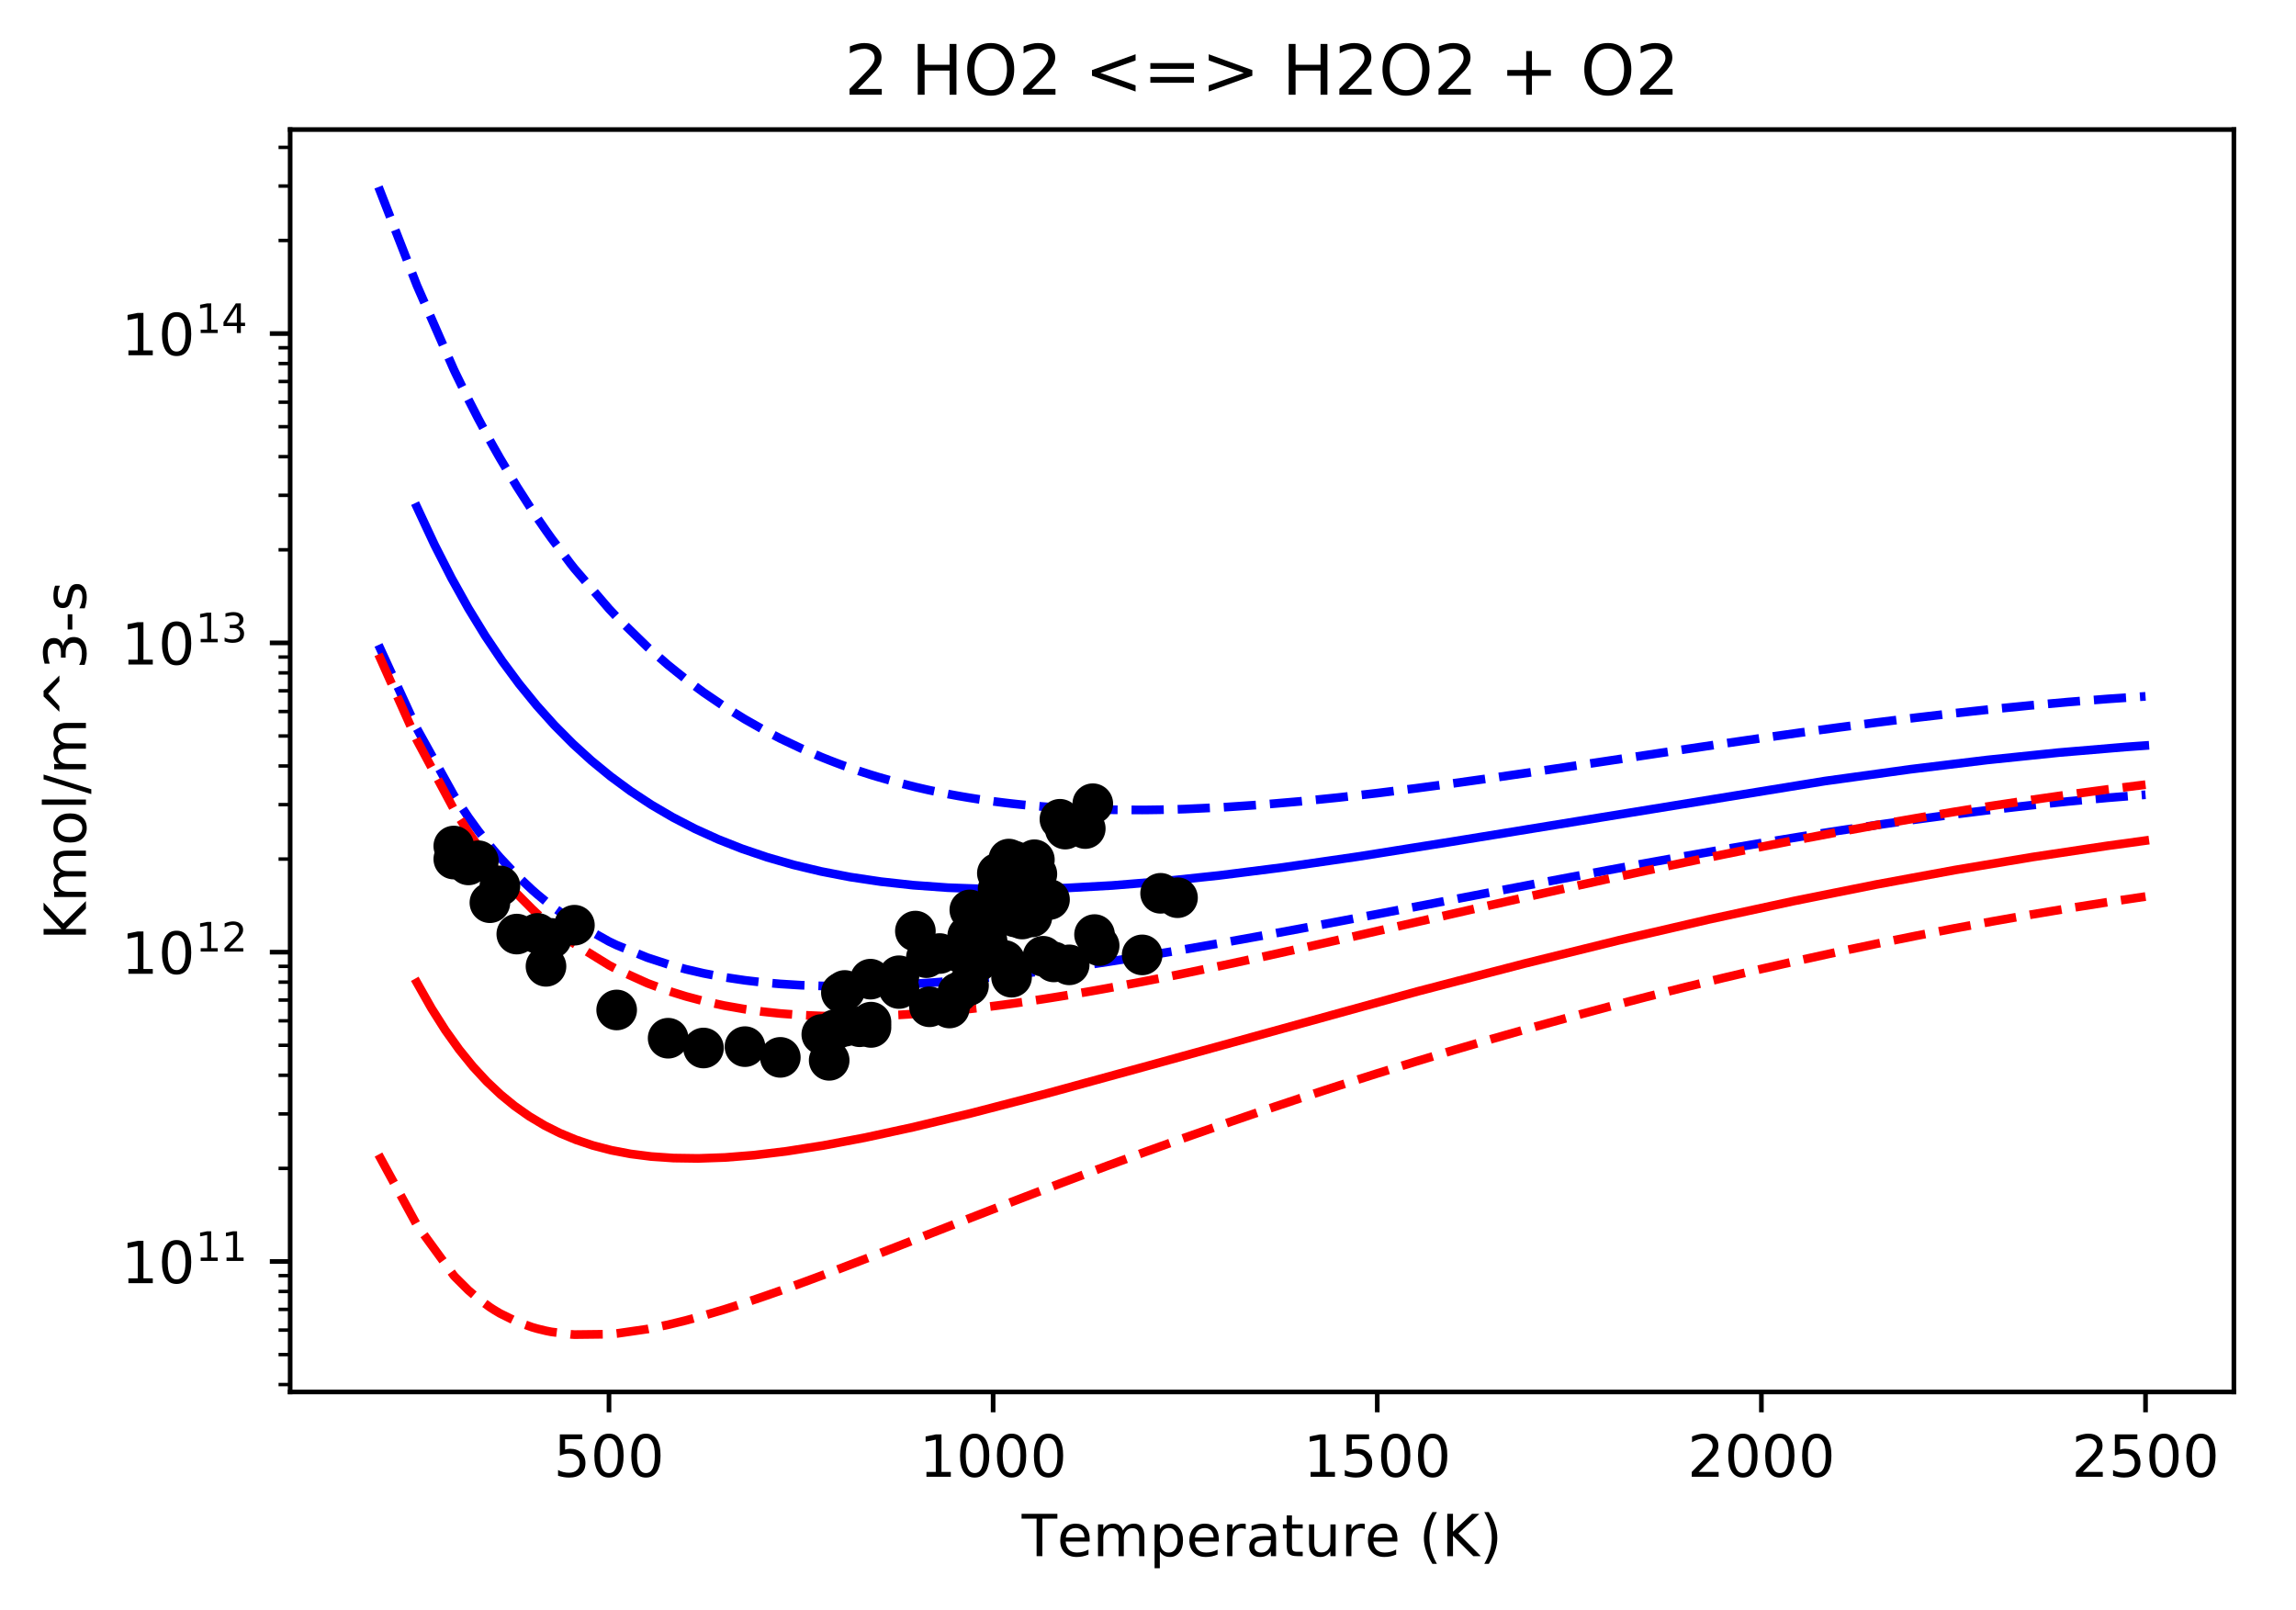 <?xml version="1.0" encoding="utf-8" standalone="no"?>
<!DOCTYPE svg PUBLIC "-//W3C//DTD SVG 1.1//EN"
  "http://www.w3.org/Graphics/SVG/1.1/DTD/svg11.dtd">
<!-- Created with matplotlib (https://matplotlib.org/) -->
<svg height="277.314pt" version="1.1" viewBox="0 0 395.478 277.314" width="395.478pt" xmlns="http://www.w3.org/2000/svg" xmlns:xlink="http://www.w3.org/1999/xlink">
 <defs>
  <style type="text/css">
*{stroke-linecap:butt;stroke-linejoin:round;}
  </style>
 </defs>
 <g id="figure_1">
  <g id="patch_1">
   <path d="M 0 277.314 
L 395.478 277.314 
L 395.478 0 
L 0 0 
z
" style="fill:#ffffff;"/>
  </g>
  <g id="axes_1">
   <g id="patch_2">
    <path d="M 49.978 239.758 
L 384.778 239.758 
L 384.778 22.318 
L 49.978 22.318 
z
" style="fill:#ffffff;"/>
   </g>
   <g id="matplotlib.axis_1">
    <g id="xtick_1">
     <g id="line2d_1">
      <defs>
       <path d="M 0 0 
L 0 3.5 
" id="m13d985a289" style="stroke:#000000;stroke-width:0.8;"/>
      </defs>
      <g>
       <use style="stroke:#000000;stroke-width:0.8;" x="104.896" xlink:href="#m13d985a289" y="239.758"/>
      </g>
     </g>
     <g id="text_1">
      <!-- 500 -->
      <defs>
       <path d="M 10.797 72.906 
L 49.516 72.906 
L 49.516 64.594 
L 19.828 64.594 
L 19.828 46.734 
Q 21.969 47.469 24.109 47.828 
Q 26.266 48.188 28.422 48.188 
Q 40.625 48.188 47.75 41.5 
Q 54.891 34.812 54.891 23.391 
Q 54.891 11.625 47.562 5.094 
Q 40.234 -1.422 26.906 -1.422 
Q 22.312 -1.422 17.547 -0.641 
Q 12.797 0.141 7.719 1.703 
L 7.719 11.625 
Q 12.109 9.234 16.797 8.062 
Q 21.484 6.891 26.703 6.891 
Q 35.156 6.891 40.078 11.328 
Q 45.016 15.766 45.016 23.391 
Q 45.016 31 40.078 35.438 
Q 35.156 39.891 26.703 39.891 
Q 22.75 39.891 18.812 39.016 
Q 14.891 38.141 10.797 36.281 
z
" id="DejaVuSans-53"/>
       <path d="M 31.781 66.406 
Q 24.172 66.406 20.328 58.906 
Q 16.5 51.422 16.5 36.375 
Q 16.5 21.391 20.328 13.891 
Q 24.172 6.391 31.781 6.391 
Q 39.453 6.391 43.281 13.891 
Q 47.125 21.391 47.125 36.375 
Q 47.125 51.422 43.281 58.906 
Q 39.453 66.406 31.781 66.406 
z
M 31.781 74.219 
Q 44.047 74.219 50.516 64.516 
Q 56.984 54.828 56.984 36.375 
Q 56.984 17.969 50.516 8.266 
Q 44.047 -1.422 31.781 -1.422 
Q 19.531 -1.422 13.062 8.266 
Q 6.594 17.969 6.594 36.375 
Q 6.594 54.828 13.062 64.516 
Q 19.531 74.219 31.781 74.219 
z
" id="DejaVuSans-48"/>
      </defs>
      <g transform="translate(95.352 254.357)scale(0.1 -0.1)">
       <use xlink:href="#DejaVuSans-53"/>
       <use x="63.623" xlink:href="#DejaVuSans-48"/>
       <use x="127.246" xlink:href="#DejaVuSans-48"/>
      </g>
     </g>
    </g>
    <g id="xtick_2">
     <g id="line2d_2">
      <g>
       <use style="stroke:#000000;stroke-width:0.8;" x="171.062" xlink:href="#m13d985a289" y="239.758"/>
      </g>
     </g>
     <g id="text_2">
      <!-- 1000 -->
      <defs>
       <path d="M 12.406 8.297 
L 28.516 8.297 
L 28.516 63.922 
L 10.984 60.406 
L 10.984 69.391 
L 28.422 72.906 
L 38.281 72.906 
L 38.281 8.297 
L 54.391 8.297 
L 54.391 0 
L 12.406 0 
z
" id="DejaVuSans-49"/>
      </defs>
      <g transform="translate(158.337 254.357)scale(0.1 -0.1)">
       <use xlink:href="#DejaVuSans-49"/>
       <use x="63.623" xlink:href="#DejaVuSans-48"/>
       <use x="127.246" xlink:href="#DejaVuSans-48"/>
       <use x="190.869" xlink:href="#DejaVuSans-48"/>
      </g>
     </g>
    </g>
    <g id="xtick_3">
     <g id="line2d_3">
      <g>
       <use style="stroke:#000000;stroke-width:0.8;" x="237.228" xlink:href="#m13d985a289" y="239.758"/>
      </g>
     </g>
     <g id="text_3">
      <!-- 1500 -->
      <g transform="translate(224.503 254.357)scale(0.1 -0.1)">
       <use xlink:href="#DejaVuSans-49"/>
       <use x="63.623" xlink:href="#DejaVuSans-53"/>
       <use x="127.246" xlink:href="#DejaVuSans-48"/>
       <use x="190.869" xlink:href="#DejaVuSans-48"/>
      </g>
     </g>
    </g>
    <g id="xtick_4">
     <g id="line2d_4">
      <g>
       <use style="stroke:#000000;stroke-width:0.8;" x="303.394" xlink:href="#m13d985a289" y="239.758"/>
      </g>
     </g>
     <g id="text_4">
      <!-- 2000 -->
      <defs>
       <path d="M 19.188 8.297 
L 53.609 8.297 
L 53.609 0 
L 7.328 0 
L 7.328 8.297 
Q 12.938 14.109 22.625 23.891 
Q 32.328 33.688 34.812 36.531 
Q 39.547 41.844 41.422 45.531 
Q 43.312 49.219 43.312 52.781 
Q 43.312 58.594 39.234 62.25 
Q 35.156 65.922 28.609 65.922 
Q 23.969 65.922 18.812 64.312 
Q 13.672 62.703 7.812 59.422 
L 7.812 69.391 
Q 13.766 71.781 18.938 73 
Q 24.125 74.219 28.422 74.219 
Q 39.75 74.219 46.484 68.547 
Q 53.219 62.891 53.219 53.422 
Q 53.219 48.922 51.531 44.891 
Q 49.859 40.875 45.406 35.406 
Q 44.188 33.984 37.641 27.219 
Q 31.109 20.453 19.188 8.297 
z
" id="DejaVuSans-50"/>
      </defs>
      <g transform="translate(290.669 254.357)scale(0.1 -0.1)">
       <use xlink:href="#DejaVuSans-50"/>
       <use x="63.623" xlink:href="#DejaVuSans-48"/>
       <use x="127.246" xlink:href="#DejaVuSans-48"/>
       <use x="190.869" xlink:href="#DejaVuSans-48"/>
      </g>
     </g>
    </g>
    <g id="xtick_5">
     <g id="line2d_5">
      <g>
       <use style="stroke:#000000;stroke-width:0.8;" x="369.56" xlink:href="#m13d985a289" y="239.758"/>
      </g>
     </g>
     <g id="text_5">
      <!-- 2500 -->
      <g transform="translate(356.835 254.357)scale(0.1 -0.1)">
       <use xlink:href="#DejaVuSans-50"/>
       <use x="63.623" xlink:href="#DejaVuSans-53"/>
       <use x="127.246" xlink:href="#DejaVuSans-48"/>
       <use x="190.869" xlink:href="#DejaVuSans-48"/>
      </g>
     </g>
    </g>
    <g id="text_6">
     <!-- Temperature (K) -->
     <defs>
      <path d="M -0.297 72.906 
L 61.375 72.906 
L 61.375 64.594 
L 35.5 64.594 
L 35.5 0 
L 25.594 0 
L 25.594 64.594 
L -0.297 64.594 
z
" id="DejaVuSans-84"/>
      <path d="M 56.203 29.594 
L 56.203 25.203 
L 14.891 25.203 
Q 15.484 15.922 20.484 11.062 
Q 25.484 6.203 34.422 6.203 
Q 39.594 6.203 44.453 7.469 
Q 49.312 8.734 54.109 11.281 
L 54.109 2.781 
Q 49.266 0.734 44.188 -0.344 
Q 39.109 -1.422 33.891 -1.422 
Q 20.797 -1.422 13.156 6.188 
Q 5.516 13.812 5.516 26.812 
Q 5.516 40.234 12.766 48.109 
Q 20.016 56 32.328 56 
Q 43.359 56 49.781 48.891 
Q 56.203 41.797 56.203 29.594 
z
M 47.219 32.234 
Q 47.125 39.594 43.094 43.984 
Q 39.062 48.391 32.422 48.391 
Q 24.906 48.391 20.391 44.141 
Q 15.875 39.891 15.188 32.172 
z
" id="DejaVuSans-101"/>
      <path d="M 52 44.188 
Q 55.375 50.25 60.062 53.125 
Q 64.75 56 71.094 56 
Q 79.641 56 84.281 50.016 
Q 88.922 44.047 88.922 33.016 
L 88.922 0 
L 79.891 0 
L 79.891 32.719 
Q 79.891 40.578 77.094 44.375 
Q 74.312 48.188 68.609 48.188 
Q 61.625 48.188 57.562 43.547 
Q 53.516 38.922 53.516 30.906 
L 53.516 0 
L 44.484 0 
L 44.484 32.719 
Q 44.484 40.625 41.703 44.406 
Q 38.922 48.188 33.109 48.188 
Q 26.219 48.188 22.156 43.531 
Q 18.109 38.875 18.109 30.906 
L 18.109 0 
L 9.078 0 
L 9.078 54.688 
L 18.109 54.688 
L 18.109 46.188 
Q 21.188 51.219 25.484 53.609 
Q 29.781 56 35.688 56 
Q 41.656 56 45.828 52.969 
Q 50 49.953 52 44.188 
z
" id="DejaVuSans-109"/>
      <path d="M 18.109 8.203 
L 18.109 -20.797 
L 9.078 -20.797 
L 9.078 54.688 
L 18.109 54.688 
L 18.109 46.391 
Q 20.953 51.266 25.266 53.625 
Q 29.594 56 35.594 56 
Q 45.562 56 51.781 48.094 
Q 58.016 40.188 58.016 27.297 
Q 58.016 14.406 51.781 6.484 
Q 45.562 -1.422 35.594 -1.422 
Q 29.594 -1.422 25.266 0.953 
Q 20.953 3.328 18.109 8.203 
z
M 48.688 27.297 
Q 48.688 37.203 44.609 42.844 
Q 40.531 48.484 33.406 48.484 
Q 26.266 48.484 22.188 42.844 
Q 18.109 37.203 18.109 27.297 
Q 18.109 17.391 22.188 11.75 
Q 26.266 6.109 33.406 6.109 
Q 40.531 6.109 44.609 11.75 
Q 48.688 17.391 48.688 27.297 
z
" id="DejaVuSans-112"/>
      <path d="M 41.109 46.297 
Q 39.594 47.172 37.812 47.578 
Q 36.031 48 33.891 48 
Q 26.266 48 22.188 43.047 
Q 18.109 38.094 18.109 28.812 
L 18.109 0 
L 9.078 0 
L 9.078 54.688 
L 18.109 54.688 
L 18.109 46.188 
Q 20.953 51.172 25.484 53.578 
Q 30.031 56 36.531 56 
Q 37.453 56 38.578 55.875 
Q 39.703 55.766 41.062 55.516 
z
" id="DejaVuSans-114"/>
      <path d="M 34.281 27.484 
Q 23.391 27.484 19.188 25 
Q 14.984 22.516 14.984 16.5 
Q 14.984 11.719 18.141 8.906 
Q 21.297 6.109 26.703 6.109 
Q 34.188 6.109 38.703 11.406 
Q 43.219 16.703 43.219 25.484 
L 43.219 27.484 
z
M 52.203 31.203 
L 52.203 0 
L 43.219 0 
L 43.219 8.297 
Q 40.141 3.328 35.547 0.953 
Q 30.953 -1.422 24.312 -1.422 
Q 15.922 -1.422 10.953 3.297 
Q 6 8.016 6 15.922 
Q 6 25.141 12.172 29.828 
Q 18.359 34.516 30.609 34.516 
L 43.219 34.516 
L 43.219 35.406 
Q 43.219 41.609 39.141 45 
Q 35.062 48.391 27.688 48.391 
Q 23 48.391 18.547 47.266 
Q 14.109 46.141 10.016 43.891 
L 10.016 52.203 
Q 14.938 54.109 19.578 55.047 
Q 24.219 56 28.609 56 
Q 40.484 56 46.344 49.844 
Q 52.203 43.703 52.203 31.203 
z
" id="DejaVuSans-97"/>
      <path d="M 18.312 70.219 
L 18.312 54.688 
L 36.812 54.688 
L 36.812 47.703 
L 18.312 47.703 
L 18.312 18.016 
Q 18.312 11.328 20.141 9.422 
Q 21.969 7.516 27.594 7.516 
L 36.812 7.516 
L 36.812 0 
L 27.594 0 
Q 17.188 0 13.234 3.875 
Q 9.281 7.766 9.281 18.016 
L 9.281 47.703 
L 2.688 47.703 
L 2.688 54.688 
L 9.281 54.688 
L 9.281 70.219 
z
" id="DejaVuSans-116"/>
      <path d="M 8.5 21.578 
L 8.5 54.688 
L 17.484 54.688 
L 17.484 21.922 
Q 17.484 14.156 20.5 10.266 
Q 23.531 6.391 29.594 6.391 
Q 36.859 6.391 41.078 11.031 
Q 45.312 15.672 45.312 23.688 
L 45.312 54.688 
L 54.297 54.688 
L 54.297 0 
L 45.312 0 
L 45.312 8.406 
Q 42.047 3.422 37.719 1 
Q 33.406 -1.422 27.688 -1.422 
Q 18.266 -1.422 13.375 4.438 
Q 8.5 10.297 8.5 21.578 
z
M 31.109 56 
z
" id="DejaVuSans-117"/>
      <path id="DejaVuSans-32"/>
      <path d="M 31 75.875 
Q 24.469 64.656 21.281 53.656 
Q 18.109 42.672 18.109 31.391 
Q 18.109 20.125 21.312 9.062 
Q 24.516 -2 31 -13.188 
L 23.188 -13.188 
Q 15.875 -1.703 12.234 9.375 
Q 8.594 20.453 8.594 31.391 
Q 8.594 42.281 12.203 53.312 
Q 15.828 64.359 23.188 75.875 
z
" id="DejaVuSans-40"/>
      <path d="M 9.812 72.906 
L 19.672 72.906 
L 19.672 42.094 
L 52.391 72.906 
L 65.094 72.906 
L 28.906 38.922 
L 67.672 0 
L 54.688 0 
L 19.672 35.109 
L 19.672 0 
L 9.812 0 
z
" id="DejaVuSans-75"/>
      <path d="M 8.016 75.875 
L 15.828 75.875 
Q 23.141 64.359 26.781 53.312 
Q 30.422 42.281 30.422 31.391 
Q 30.422 20.453 26.781 9.375 
Q 23.141 -1.703 15.828 -13.188 
L 8.016 -13.188 
Q 14.5 -2 17.703 9.062 
Q 20.906 20.125 20.906 31.391 
Q 20.906 42.672 17.703 53.656 
Q 14.5 64.656 8.016 75.875 
z
" id="DejaVuSans-41"/>
     </defs>
     <g transform="translate(175.991 268.035)scale(0.1 -0.1)">
      <use xlink:href="#DejaVuSans-84"/>
      <use x="60.818" xlink:href="#DejaVuSans-101"/>
      <use x="122.342" xlink:href="#DejaVuSans-109"/>
      <use x="219.754" xlink:href="#DejaVuSans-112"/>
      <use x="283.23" xlink:href="#DejaVuSans-101"/>
      <use x="344.754" xlink:href="#DejaVuSans-114"/>
      <use x="385.867" xlink:href="#DejaVuSans-97"/>
      <use x="447.146" xlink:href="#DejaVuSans-116"/>
      <use x="486.355" xlink:href="#DejaVuSans-117"/>
      <use x="549.734" xlink:href="#DejaVuSans-114"/>
      <use x="590.816" xlink:href="#DejaVuSans-101"/>
      <use x="652.34" xlink:href="#DejaVuSans-32"/>
      <use x="684.127" xlink:href="#DejaVuSans-40"/>
      <use x="723.141" xlink:href="#DejaVuSans-75"/>
      <use x="788.717" xlink:href="#DejaVuSans-41"/>
     </g>
    </g>
   </g>
   <g id="matplotlib.axis_2">
    <g id="ytick_1">
     <g id="line2d_6">
      <defs>
       <path d="M 0 0 
L -3.5 0 
" id="m72c730da5e" style="stroke:#000000;stroke-width:0.8;"/>
      </defs>
      <g>
       <use style="stroke:#000000;stroke-width:0.8;" x="49.978" xlink:href="#m72c730da5e" y="217.279"/>
      </g>
     </g>
     <g id="text_7">
      <!-- $\mathdefault{10^{11}}$ -->
      <g transform="translate(20.878 221.078)scale(0.1 -0.1)">
       <use transform="translate(0 0.684)" xlink:href="#DejaVuSans-49"/>
       <use transform="translate(63.623 0.684)" xlink:href="#DejaVuSans-48"/>
       <use transform="translate(128.203 38.966)scale(0.7)" xlink:href="#DejaVuSans-49"/>
       <use transform="translate(172.739 38.966)scale(0.7)" xlink:href="#DejaVuSans-49"/>
      </g>
     </g>
    </g>
    <g id="ytick_2">
     <g id="line2d_7">
      <g>
       <use style="stroke:#000000;stroke-width:0.8;" x="49.978" xlink:href="#m72c730da5e" y="164.005"/>
      </g>
     </g>
     <g id="text_8">
      <!-- $\mathdefault{10^{12}}$ -->
      <g transform="translate(20.878 167.804)scale(0.1 -0.1)">
       <use transform="translate(0 0.766)" xlink:href="#DejaVuSans-49"/>
       <use transform="translate(63.623 0.766)" xlink:href="#DejaVuSans-48"/>
       <use transform="translate(128.203 39.047)scale(0.7)" xlink:href="#DejaVuSans-49"/>
       <use transform="translate(172.739 39.047)scale(0.7)" xlink:href="#DejaVuSans-50"/>
      </g>
     </g>
    </g>
    <g id="ytick_3">
     <g id="line2d_8">
      <g>
       <use style="stroke:#000000;stroke-width:0.8;" x="49.978" xlink:href="#m72c730da5e" y="110.732"/>
      </g>
     </g>
     <g id="text_9">
      <!-- $\mathdefault{10^{13}}$ -->
      <defs>
       <path d="M 40.578 39.312 
Q 47.656 37.797 51.625 33 
Q 55.609 28.219 55.609 21.188 
Q 55.609 10.406 48.188 4.484 
Q 40.766 -1.422 27.094 -1.422 
Q 22.516 -1.422 17.656 -0.516 
Q 12.797 0.391 7.625 2.203 
L 7.625 11.719 
Q 11.719 9.328 16.594 8.109 
Q 21.484 6.891 26.812 6.891 
Q 36.078 6.891 40.938 10.547 
Q 45.797 14.203 45.797 21.188 
Q 45.797 27.641 41.281 31.266 
Q 36.766 34.906 28.719 34.906 
L 20.219 34.906 
L 20.219 43.016 
L 29.109 43.016 
Q 36.375 43.016 40.234 45.922 
Q 44.094 48.828 44.094 54.297 
Q 44.094 59.906 40.109 62.906 
Q 36.141 65.922 28.719 65.922 
Q 24.656 65.922 20.016 65.031 
Q 15.375 64.156 9.812 62.312 
L 9.812 71.094 
Q 15.438 72.656 20.344 73.438 
Q 25.25 74.219 29.594 74.219 
Q 40.828 74.219 47.359 69.109 
Q 53.906 64.016 53.906 55.328 
Q 53.906 49.266 50.438 45.094 
Q 46.969 40.922 40.578 39.312 
z
" id="DejaVuSans-51"/>
      </defs>
      <g transform="translate(20.878 114.531)scale(0.1 -0.1)">
       <use transform="translate(0 0.766)" xlink:href="#DejaVuSans-49"/>
       <use transform="translate(63.623 0.766)" xlink:href="#DejaVuSans-48"/>
       <use transform="translate(128.203 39.047)scale(0.7)" xlink:href="#DejaVuSans-49"/>
       <use transform="translate(172.739 39.047)scale(0.7)" xlink:href="#DejaVuSans-51"/>
      </g>
     </g>
    </g>
    <g id="ytick_4">
     <g id="line2d_9">
      <g>
       <use style="stroke:#000000;stroke-width:0.8;" x="49.978" xlink:href="#m72c730da5e" y="57.458"/>
      </g>
     </g>
     <g id="text_10">
      <!-- $\mathdefault{10^{14}}$ -->
      <defs>
       <path d="M 37.797 64.312 
L 12.891 25.391 
L 37.797 25.391 
z
M 35.203 72.906 
L 47.609 72.906 
L 47.609 25.391 
L 58.016 25.391 
L 58.016 17.188 
L 47.609 17.188 
L 47.609 0 
L 37.797 0 
L 37.797 17.188 
L 4.891 17.188 
L 4.891 26.703 
z
" id="DejaVuSans-52"/>
      </defs>
      <g transform="translate(20.878 61.257)scale(0.1 -0.1)">
       <use transform="translate(0 0.684)" xlink:href="#DejaVuSans-49"/>
       <use transform="translate(63.623 0.684)" xlink:href="#DejaVuSans-48"/>
       <use transform="translate(128.203 38.966)scale(0.7)" xlink:href="#DejaVuSans-49"/>
       <use transform="translate(172.739 38.966)scale(0.7)" xlink:href="#DejaVuSans-52"/>
      </g>
     </g>
    </g>
    <g id="ytick_5">
     <g id="line2d_10">
      <defs>
       <path d="M 0 0 
L -2 0 
" id="m168c50297c" style="stroke:#000000;stroke-width:0.6;"/>
      </defs>
      <g>
       <use style="stroke:#000000;stroke-width:0.6;" x="49.978" xlink:href="#m168c50297c" y="238.479"/>
      </g>
     </g>
    </g>
    <g id="ytick_6">
     <g id="line2d_11">
      <g>
       <use style="stroke:#000000;stroke-width:0.6;" x="49.978" xlink:href="#m168c50297c" y="233.316"/>
      </g>
     </g>
    </g>
    <g id="ytick_7">
     <g id="line2d_12">
      <g>
       <use style="stroke:#000000;stroke-width:0.6;" x="49.978" xlink:href="#m168c50297c" y="229.098"/>
      </g>
     </g>
    </g>
    <g id="ytick_8">
     <g id="line2d_13">
      <g>
       <use style="stroke:#000000;stroke-width:0.6;" x="49.978" xlink:href="#m168c50297c" y="225.531"/>
      </g>
     </g>
    </g>
    <g id="ytick_9">
     <g id="line2d_14">
      <g>
       <use style="stroke:#000000;stroke-width:0.6;" x="49.978" xlink:href="#m168c50297c" y="222.442"/>
      </g>
     </g>
    </g>
    <g id="ytick_10">
     <g id="line2d_15">
      <g>
       <use style="stroke:#000000;stroke-width:0.6;" x="49.978" xlink:href="#m168c50297c" y="219.717"/>
      </g>
     </g>
    </g>
    <g id="ytick_11">
     <g id="line2d_16">
      <g>
       <use style="stroke:#000000;stroke-width:0.6;" x="49.978" xlink:href="#m168c50297c" y="201.242"/>
      </g>
     </g>
    </g>
    <g id="ytick_12">
     <g id="line2d_17">
      <g>
       <use style="stroke:#000000;stroke-width:0.6;" x="49.978" xlink:href="#m168c50297c" y="191.861"/>
      </g>
     </g>
    </g>
    <g id="ytick_13">
     <g id="line2d_18">
      <g>
       <use style="stroke:#000000;stroke-width:0.6;" x="49.978" xlink:href="#m168c50297c" y="185.205"/>
      </g>
     </g>
    </g>
    <g id="ytick_14">
     <g id="line2d_19">
      <g>
       <use style="stroke:#000000;stroke-width:0.6;" x="49.978" xlink:href="#m168c50297c" y="180.042"/>
      </g>
     </g>
    </g>
    <g id="ytick_15">
     <g id="line2d_20">
      <g>
       <use style="stroke:#000000;stroke-width:0.6;" x="49.978" xlink:href="#m168c50297c" y="175.824"/>
      </g>
     </g>
    </g>
    <g id="ytick_16">
     <g id="line2d_21">
      <g>
       <use style="stroke:#000000;stroke-width:0.6;" x="49.978" xlink:href="#m168c50297c" y="172.257"/>
      </g>
     </g>
    </g>
    <g id="ytick_17">
     <g id="line2d_22">
      <g>
       <use style="stroke:#000000;stroke-width:0.6;" x="49.978" xlink:href="#m168c50297c" y="169.168"/>
      </g>
     </g>
    </g>
    <g id="ytick_18">
     <g id="line2d_23">
      <g>
       <use style="stroke:#000000;stroke-width:0.6;" x="49.978" xlink:href="#m168c50297c" y="166.443"/>
      </g>
     </g>
    </g>
    <g id="ytick_19">
     <g id="line2d_24">
      <g>
       <use style="stroke:#000000;stroke-width:0.6;" x="49.978" xlink:href="#m168c50297c" y="147.968"/>
      </g>
     </g>
    </g>
    <g id="ytick_20">
     <g id="line2d_25">
      <g>
       <use style="stroke:#000000;stroke-width:0.6;" x="49.978" xlink:href="#m168c50297c" y="138.587"/>
      </g>
     </g>
    </g>
    <g id="ytick_21">
     <g id="line2d_26">
      <g>
       <use style="stroke:#000000;stroke-width:0.6;" x="49.978" xlink:href="#m168c50297c" y="131.931"/>
      </g>
     </g>
    </g>
    <g id="ytick_22">
     <g id="line2d_27">
      <g>
       <use style="stroke:#000000;stroke-width:0.6;" x="49.978" xlink:href="#m168c50297c" y="126.769"/>
      </g>
     </g>
    </g>
    <g id="ytick_23">
     <g id="line2d_28">
      <g>
       <use style="stroke:#000000;stroke-width:0.6;" x="49.978" xlink:href="#m168c50297c" y="122.55"/>
      </g>
     </g>
    </g>
    <g id="ytick_24">
     <g id="line2d_29">
      <g>
       <use style="stroke:#000000;stroke-width:0.6;" x="49.978" xlink:href="#m168c50297c" y="118.984"/>
      </g>
     </g>
    </g>
    <g id="ytick_25">
     <g id="line2d_30">
      <g>
       <use style="stroke:#000000;stroke-width:0.6;" x="49.978" xlink:href="#m168c50297c" y="115.894"/>
      </g>
     </g>
    </g>
    <g id="ytick_26">
     <g id="line2d_31">
      <g>
       <use style="stroke:#000000;stroke-width:0.6;" x="49.978" xlink:href="#m168c50297c" y="113.169"/>
      </g>
     </g>
    </g>
    <g id="ytick_27">
     <g id="line2d_32">
      <g>
       <use style="stroke:#000000;stroke-width:0.6;" x="49.978" xlink:href="#m168c50297c" y="94.695"/>
      </g>
     </g>
    </g>
    <g id="ytick_28">
     <g id="line2d_33">
      <g>
       <use style="stroke:#000000;stroke-width:0.6;" x="49.978" xlink:href="#m168c50297c" y="85.314"/>
      </g>
     </g>
    </g>
    <g id="ytick_29">
     <g id="line2d_34">
      <g>
       <use style="stroke:#000000;stroke-width:0.6;" x="49.978" xlink:href="#m168c50297c" y="78.658"/>
      </g>
     </g>
    </g>
    <g id="ytick_30">
     <g id="line2d_35">
      <g>
       <use style="stroke:#000000;stroke-width:0.6;" x="49.978" xlink:href="#m168c50297c" y="73.495"/>
      </g>
     </g>
    </g>
    <g id="ytick_31">
     <g id="line2d_36">
      <g>
       <use style="stroke:#000000;stroke-width:0.6;" x="49.978" xlink:href="#m168c50297c" y="69.277"/>
      </g>
     </g>
    </g>
    <g id="ytick_32">
     <g id="line2d_37">
      <g>
       <use style="stroke:#000000;stroke-width:0.6;" x="49.978" xlink:href="#m168c50297c" y="65.71"/>
      </g>
     </g>
    </g>
    <g id="ytick_33">
     <g id="line2d_38">
      <g>
       <use style="stroke:#000000;stroke-width:0.6;" x="49.978" xlink:href="#m168c50297c" y="62.621"/>
      </g>
     </g>
    </g>
    <g id="ytick_34">
     <g id="line2d_39">
      <g>
       <use style="stroke:#000000;stroke-width:0.6;" x="49.978" xlink:href="#m168c50297c" y="59.895"/>
      </g>
     </g>
    </g>
    <g id="ytick_35">
     <g id="line2d_40">
      <g>
       <use style="stroke:#000000;stroke-width:0.6;" x="49.978" xlink:href="#m168c50297c" y="41.421"/>
      </g>
     </g>
    </g>
    <g id="ytick_36">
     <g id="line2d_41">
      <g>
       <use style="stroke:#000000;stroke-width:0.6;" x="49.978" xlink:href="#m168c50297c" y="32.04"/>
      </g>
     </g>
    </g>
    <g id="ytick_37">
     <g id="line2d_42">
      <g>
       <use style="stroke:#000000;stroke-width:0.6;" x="49.978" xlink:href="#m168c50297c" y="25.384"/>
      </g>
     </g>
    </g>
    <g id="text_11">
     <!-- Kmol/m^3-s -->
     <defs>
      <path d="M 30.609 48.391 
Q 23.391 48.391 19.188 42.75 
Q 14.984 37.109 14.984 27.297 
Q 14.984 17.484 19.156 11.844 
Q 23.344 6.203 30.609 6.203 
Q 37.797 6.203 41.984 11.859 
Q 46.188 17.531 46.188 27.297 
Q 46.188 37.016 41.984 42.703 
Q 37.797 48.391 30.609 48.391 
z
M 30.609 56 
Q 42.328 56 49.016 48.375 
Q 55.719 40.766 55.719 27.297 
Q 55.719 13.875 49.016 6.219 
Q 42.328 -1.422 30.609 -1.422 
Q 18.844 -1.422 12.172 6.219 
Q 5.516 13.875 5.516 27.297 
Q 5.516 40.766 12.172 48.375 
Q 18.844 56 30.609 56 
z
" id="DejaVuSans-111"/>
      <path d="M 9.422 75.984 
L 18.406 75.984 
L 18.406 0 
L 9.422 0 
z
" id="DejaVuSans-108"/>
      <path d="M 25.391 72.906 
L 33.688 72.906 
L 8.297 -9.281 
L 0 -9.281 
z
" id="DejaVuSans-47"/>
      <path d="M 46.688 72.906 
L 73.188 45.703 
L 63.375 45.703 
L 41.891 64.984 
L 20.406 45.703 
L 10.594 45.703 
L 37.109 72.906 
z
" id="DejaVuSans-94"/>
      <path d="M 4.891 31.391 
L 31.203 31.391 
L 31.203 23.391 
L 4.891 23.391 
z
" id="DejaVuSans-45"/>
      <path d="M 44.281 53.078 
L 44.281 44.578 
Q 40.484 46.531 36.375 47.5 
Q 32.281 48.484 27.875 48.484 
Q 21.188 48.484 17.844 46.438 
Q 14.5 44.391 14.5 40.281 
Q 14.5 37.156 16.891 35.375 
Q 19.281 33.594 26.516 31.984 
L 29.594 31.297 
Q 39.156 29.25 43.188 25.516 
Q 47.219 21.781 47.219 15.094 
Q 47.219 7.469 41.188 3.016 
Q 35.156 -1.422 24.609 -1.422 
Q 20.219 -1.422 15.453 -0.562 
Q 10.688 0.297 5.422 2 
L 5.422 11.281 
Q 10.406 8.688 15.234 7.391 
Q 20.062 6.109 24.812 6.109 
Q 31.156 6.109 34.562 8.281 
Q 37.984 10.453 37.984 14.406 
Q 37.984 18.062 35.516 20.016 
Q 33.062 21.969 24.703 23.781 
L 21.578 24.516 
Q 13.234 26.266 9.516 29.906 
Q 5.812 33.547 5.812 39.891 
Q 5.812 47.609 11.281 51.797 
Q 16.75 56 26.812 56 
Q 31.781 56 36.172 55.266 
Q 40.578 54.547 44.281 53.078 
z
" id="DejaVuSans-115"/>
     </defs>
     <g transform="translate(14.798 161.97)rotate(-90)scale(0.1 -0.1)">
      <use xlink:href="#DejaVuSans-75"/>
      <use x="65.576" xlink:href="#DejaVuSans-109"/>
      <use x="162.988" xlink:href="#DejaVuSans-111"/>
      <use x="224.17" xlink:href="#DejaVuSans-108"/>
      <use x="251.953" xlink:href="#DejaVuSans-47"/>
      <use x="285.645" xlink:href="#DejaVuSans-109"/>
      <use x="383.057" xlink:href="#DejaVuSans-94"/>
      <use x="466.846" xlink:href="#DejaVuSans-51"/>
      <use x="530.469" xlink:href="#DejaVuSans-45"/>
      <use x="566.553" xlink:href="#DejaVuSans-115"/>
     </g>
    </g>
   </g>
   <g id="line2d_43">
    <path clip-path="url(#pb3973cdf16)" d="M 71.813 87.34 
L 74.857 93.854 
L 77.768 99.567 
L 80.679 104.783 
L 83.59 109.535 
L 86.502 113.86 
L 89.413 117.794 
L 92.457 121.529 
L 95.5 124.916 
L 98.676 128.114 
L 101.852 131.004 
L 105.161 133.719 
L 108.601 136.254 
L 112.174 138.606 
L 115.879 140.775 
L 119.717 142.76 
L 123.687 144.561 
L 127.789 146.181 
L 132.156 147.664 
L 136.656 148.957 
L 141.42 150.095 
L 146.448 151.065 
L 151.741 151.857 
L 157.299 152.466 
L 163.254 152.894 
L 169.606 153.126 
L 176.355 153.15 
L 183.633 152.954 
L 191.573 152.515 
L 200.307 151.805 
L 209.968 150.791 
L 220.951 149.407 
L 233.787 147.557 
L 250.064 144.973 
L 314.377 134.523 
L 329.066 132.5 
L 342.3 130.898 
L 354.606 129.629 
L 366.252 128.649 
L 369.428 128.423 
L 369.428 128.423 
" style="fill:none;stroke:#0000ff;stroke-linecap:square;stroke-width:1.5;"/>
   </g>
   <g id="line2d_44">
    <path clip-path="url(#pb3973cdf16)" d="M 65.196 32.202 
L 71.813 49.169 
L 78.165 63.647 
L 78.165 63.647 
L 78.43 64.205 
L 80.679 68.808 
L 82.399 72.159 
L 84.384 75.85 
L 85.046 77.04 
L 86.105 78.903 
L 89.016 83.777 
L 91.663 87.905 
L 92.589 89.286 
L 94.045 91.391 
L 94.971 92.691 
L 98.279 97.092 
L 98.941 97.929 
L 104.896 104.864 
L 106.219 106.269 
L 111.513 111.44 
L 115.085 114.558 
L 118.129 116.998 
L 121.173 119.254 
L 124.746 121.684 
L 128.319 123.895 
L 131.362 125.618 
L 134.406 127.203 
L 137.979 128.899 
L 141.552 130.429 
L 142.823 130.935 
L 143.863 131.335 
L 144.596 131.61 
L 144.924 131.731 
L 145.505 131.942 
L 145.505 131.942 
L 148.066 132.828 
L 149.933 133.43 
L 150.024 133.458 
L 150.024 133.458 
L 151.212 133.821 
L 154.844 134.844 
L 154.844 134.844 
L 157.671 135.555 
L 157.829 135.593 
L 159.563 135.991 
L 160.099 136.109 
L 161.848 136.477 
L 163.533 136.808 
L 164.445 136.977 
L 164.975 137.073 
L 165.736 137.206 
L 166.687 137.367 
L 166.695 137.368 
L 166.827 137.39 
L 167.047 137.426 
L 168.385 137.637 
L 168.385 137.637 
L 168.385 137.637 
L 168.508 137.655 
L 169.752 137.839 
L 170.003 137.874 
L 170.891 137.997 
L 171.062 138.02 
L 171.792 138.116 
L 171.921 138.132 
L 172.704 138.23 
L 173.047 138.272 
L 173.763 138.356 
L 174.238 138.411 
L 174.702 138.462 
L 174.838 138.477 
L 175.382 138.535 
L 176.068 138.606 
L 176.622 138.661 
L 177.679 138.76 
L 177.744 138.766 
L 178.169 138.804 
L 178.597 138.841 
L 179.663 138.929 
L 180.776 139.013 
L 181.516 139.065 
L 182.569 139.134 
L 183.483 139.189 
L 184.163 139.226 
L 184.295 139.233 
L 186.934 139.355 
L 188.23 139.401 
L 188.53 139.411 
L 189.324 139.434 
L 190.912 139.471 
L 196.734 139.508 
L 197.528 139.502 
L 199.91 139.467 
L 202.822 139.394 
L 204.145 139.351 
L 210.762 139.041 
L 217.378 138.593 
L 223.995 138.027 
L 230.611 137.36 
L 237.228 136.609 
L 243.845 135.786 
L 250.461 134.908 
L 257.078 133.984 
L 263.694 133.028 
L 270.311 132.05 
L 276.928 131.058 
L 283.544 130.063 
L 290.161 129.073 
L 296.777 128.095 
L 303.394 127.137 
L 303.394 127.137 
L 310.011 126.205 
L 316.627 125.307 
L 323.244 124.447 
L 329.86 123.631 
L 336.477 122.865 
L 343.094 122.153 
L 349.71 121.501 
L 356.327 120.912 
L 362.943 120.391 
L 369.56 119.941 
L 369.56 119.941 
" style="fill:none;stroke:#0000ff;stroke-dasharray:5.55,2.4;stroke-dashoffset:0;stroke-width:1.5;"/>
   </g>
   <g id="line2d_45">
    <path clip-path="url(#pb3973cdf16)" d="M 65.196 111.083 
L 71.813 125.51 
L 78.165 136.966 
L 78.165 136.966 
L 78.43 137.384 
L 80.679 140.759 
L 82.399 143.131 
L 84.384 145.661 
L 85.046 146.457 
L 86.105 147.684 
L 89.016 150.781 
L 91.663 153.275 
L 92.589 154.082 
L 94.045 155.284 
L 94.971 156.01 
L 98.279 158.373 
L 98.941 158.805 
L 104.896 162.161 
L 106.219 162.789 
L 111.513 164.942 
L 115.085 166.106 
L 118.129 166.94 
L 121.173 167.643 
L 124.746 168.319 
L 128.319 168.852 
L 131.362 169.205 
L 134.406 169.474 
L 137.979 169.693 
L 141.552 169.818 
L 142.823 169.841 
L 143.863 169.853 
L 144.596 169.857 
L 144.924 169.857 
L 145.505 169.857 
L 145.505 169.857 
L 148.066 169.833 
L 149.933 169.793 
L 150.024 169.791 
L 150.024 169.791 
L 151.212 169.755 
L 154.844 169.603 
L 154.844 169.603 
L 157.671 169.444 
L 157.829 169.434 
L 159.563 169.319 
L 160.099 169.281 
L 161.848 169.149 
L 163.533 169.011 
L 164.445 168.932 
L 164.975 168.885 
L 165.736 168.816 
L 166.687 168.726 
L 166.695 168.726 
L 166.827 168.713 
L 167.047 168.692 
L 168.385 168.56 
L 168.385 168.56 
L 168.385 168.56 
L 168.508 168.547 
L 169.752 168.419 
L 170.003 168.393 
L 170.891 168.298 
L 171.062 168.279 
L 171.792 168.199 
L 171.921 168.185 
L 172.704 168.097 
L 173.047 168.058 
L 173.763 167.975 
L 174.238 167.92 
L 174.702 167.865 
L 174.838 167.849 
L 175.382 167.784 
L 176.068 167.701 
L 176.622 167.633 
L 177.679 167.501 
L 177.744 167.493 
L 178.169 167.439 
L 178.597 167.384 
L 179.663 167.246 
L 180.776 167.1 
L 181.516 167 
L 182.569 166.858 
L 183.483 166.732 
L 184.163 166.637 
L 184.295 166.618 
L 186.934 166.241 
L 188.23 166.051 
L 188.53 166.007 
L 189.324 165.888 
L 190.912 165.649 
L 196.734 164.735 
L 197.528 164.607 
L 199.91 164.217 
L 202.822 163.73 
L 204.145 163.506 
L 210.762 162.357 
L 217.378 161.168 
L 223.995 159.949 
L 230.611 158.707 
L 237.228 157.449 
L 243.845 156.181 
L 250.461 154.909 
L 257.078 153.638 
L 263.694 152.375 
L 270.311 151.123 
L 276.928 149.888 
L 283.544 148.674 
L 290.161 147.487 
L 296.777 146.331 
L 303.394 145.21 
L 303.394 145.21 
L 310.011 144.128 
L 316.627 143.091 
L 323.244 142.102 
L 329.86 141.165 
L 336.477 140.285 
L 343.094 139.466 
L 349.71 138.713 
L 356.327 138.029 
L 362.943 137.418 
L 369.56 136.886 
L 369.56 136.886 
" style="fill:none;stroke:#0000ff;stroke-dasharray:5.55,2.4;stroke-dashoffset:0;stroke-width:1.5;"/>
   </g>
   <g id="line2d_46">
    <path clip-path="url(#pb3973cdf16)" d="M 71.813 169.247 
L 74.327 173.686 
L 76.709 177.444 
L 79.091 180.777 
L 81.473 183.714 
L 83.855 186.288 
L 86.237 188.533 
L 88.619 190.483 
L 91.133 192.255 
L 93.78 193.839 
L 96.427 195.167 
L 99.206 196.32 
L 102.117 197.294 
L 105.293 198.119 
L 108.601 198.749 
L 112.174 199.203 
L 116.012 199.466 
L 120.246 199.528 
L 124.878 199.366 
L 129.907 198.964 
L 135.465 198.296 
L 141.817 197.301 
L 148.962 195.952 
L 157.299 194.144 
L 167.224 191.755 
L 179.663 188.523 
L 197.661 183.593 
L 244.242 170.746 
L 262.503 165.99 
L 278.913 161.943 
L 294.263 158.382 
L 308.952 155.201 
L 323.111 152.361 
L 336.742 149.852 
L 350.107 147.617 
L 363.076 145.672 
L 369.428 144.802 
L 369.428 144.802 
" style="fill:none;stroke:#ff0000;stroke-linecap:square;stroke-width:1.5;"/>
   </g>
   <g id="line2d_47">
    <path clip-path="url(#pb3973cdf16)" d="M 65.196 112.71 
L 71.813 127.494 
L 78.165 139.356 
L 78.165 139.356 
L 78.43 139.792 
L 80.679 143.319 
L 82.399 145.81 
L 84.384 148.476 
L 85.046 149.317 
L 86.105 150.617 
L 89.016 153.913 
L 91.663 156.582 
L 92.589 157.449 
L 94.045 158.745 
L 94.971 159.53 
L 98.279 162.095 
L 98.941 162.566 
L 104.896 166.252 
L 106.219 166.949 
L 111.513 169.352 
L 115.085 170.666 
L 118.129 171.614 
L 121.173 172.42 
L 124.746 173.203 
L 128.319 173.827 
L 131.362 174.245 
L 134.406 174.569 
L 137.979 174.839 
L 141.552 175 
L 142.823 175.033 
L 143.863 175.051 
L 144.596 175.06 
L 144.924 175.062 
L 145.505 175.064 
L 145.505 175.064 
L 148.066 175.048 
L 149.933 175.009 
L 150.024 175.007 
L 150.024 175.007 
L 151.212 174.97 
L 154.844 174.807 
L 154.844 174.807 
L 157.671 174.631 
L 157.829 174.62 
L 159.563 174.49 
L 160.099 174.447 
L 161.848 174.297 
L 163.533 174.14 
L 164.445 174.05 
L 164.975 173.996 
L 165.736 173.916 
L 166.687 173.813 
L 166.695 173.812 
L 166.827 173.798 
L 167.047 173.773 
L 168.385 173.621 
L 168.385 173.621 
L 168.385 173.621 
L 168.508 173.606 
L 169.752 173.458 
L 170.003 173.427 
L 170.891 173.316 
L 171.062 173.295 
L 171.792 173.202 
L 171.921 173.185 
L 172.704 173.082 
L 173.047 173.037 
L 173.763 172.94 
L 174.238 172.876 
L 174.702 172.811 
L 174.838 172.792 
L 175.382 172.716 
L 176.068 172.619 
L 176.622 172.539 
L 177.679 172.384 
L 177.744 172.374 
L 178.169 172.311 
L 178.597 172.247 
L 179.663 172.084 
L 180.776 171.911 
L 181.516 171.794 
L 182.569 171.625 
L 183.483 171.476 
L 184.163 171.364 
L 184.295 171.342 
L 186.934 170.894 
L 188.23 170.668 
L 188.53 170.616 
L 189.324 170.475 
L 190.912 170.19 
L 196.734 169.1 
L 197.528 168.946 
L 199.91 168.48 
L 202.822 167.897 
L 204.145 167.628 
L 210.762 166.25 
L 217.378 164.824 
L 223.995 163.362 
L 230.611 161.874 
L 237.228 160.369 
L 243.845 158.856 
L 250.461 157.341 
L 257.078 155.832 
L 263.694 154.335 
L 270.311 152.854 
L 276.928 151.395 
L 283.544 149.962 
L 290.161 148.559 
L 296.777 147.191 
L 303.394 145.859 
L 303.394 145.859 
L 310.011 144.568 
L 316.627 143.319 
L 323.244 142.117 
L 329.86 140.962 
L 336.477 139.858 
L 343.094 138.805 
L 349.71 137.807 
L 356.327 136.864 
L 362.943 135.977 
L 369.56 135.149 
L 369.56 135.149 
" style="fill:none;stroke:#ff0000;stroke-dasharray:5.55,2.4;stroke-dashoffset:0;stroke-width:1.5;"/>
   </g>
   <g id="line2d_48">
    <path clip-path="url(#pb3973cdf16)" d="M 65.196 198.864 
L 71.813 211 
L 78.165 219.704 
L 78.165 219.704 
L 78.43 219.994 
L 80.679 222.236 
L 82.399 223.703 
L 84.384 225.152 
L 85.046 225.581 
L 86.105 226.215 
L 89.016 227.649 
L 91.663 228.605 
L 92.589 228.87 
L 94.045 229.22 
L 94.971 229.403 
L 98.279 229.828 
L 98.941 229.874 
L 104.896 229.804 
L 106.219 229.686 
L 111.513 228.918 
L 115.085 228.178 
L 118.129 227.436 
L 121.173 226.608 
L 124.746 225.544 
L 128.319 224.4 
L 131.362 223.374 
L 134.406 222.309 
L 137.979 221.018 
L 141.552 219.694 
L 142.823 219.216 
L 143.863 218.823 
L 144.596 218.545 
L 144.924 218.419 
L 145.505 218.198 
L 145.505 218.198 
L 148.066 217.217 
L 149.933 216.497 
L 150.024 216.462 
L 150.024 216.462 
L 151.212 216.002 
L 154.844 214.59 
L 154.844 214.59 
L 157.671 213.486 
L 157.829 213.425 
L 159.563 212.747 
L 160.099 212.538 
L 161.848 211.855 
L 163.533 211.196 
L 164.445 210.84 
L 164.975 210.634 
L 165.736 210.337 
L 166.687 209.967 
L 166.695 209.963 
L 166.827 209.912 
L 167.047 209.826 
L 168.385 209.306 
L 168.385 209.306 
L 168.385 209.306 
L 168.508 209.258 
L 169.752 208.775 
L 170.003 208.678 
L 170.891 208.333 
L 171.062 208.267 
L 171.792 207.985 
L 171.921 207.935 
L 172.704 207.632 
L 173.047 207.5 
L 173.763 207.224 
L 174.238 207.04 
L 174.702 206.862 
L 174.838 206.809 
L 175.382 206.6 
L 176.068 206.337 
L 176.622 206.124 
L 177.679 205.719 
L 177.744 205.694 
L 178.169 205.532 
L 178.597 205.368 
L 179.663 204.961 
L 180.776 204.538 
L 181.516 204.257 
L 182.569 203.858 
L 183.483 203.513 
L 184.163 203.256 
L 184.295 203.207 
L 186.934 202.216 
L 188.23 201.732 
L 188.53 201.62 
L 189.324 201.325 
L 190.912 200.736 
L 196.734 198.601 
L 197.528 198.313 
L 199.91 197.453 
L 202.822 196.411 
L 204.145 195.941 
L 210.762 193.621 
L 217.378 191.356 
L 223.995 189.146 
L 230.611 186.991 
L 237.228 184.892 
L 243.845 182.848 
L 250.461 180.858 
L 257.078 178.923 
L 263.694 177.043 
L 270.311 175.217 
L 276.928 173.444 
L 283.544 171.726 
L 290.161 170.061 
L 296.777 168.451 
L 303.394 166.895 
L 303.394 166.895 
L 310.011 165.393 
L 316.627 163.946 
L 323.244 162.555 
L 329.86 161.219 
L 336.477 159.94 
L 343.094 158.718 
L 349.71 157.554 
L 356.327 156.449 
L 362.943 155.404 
L 369.56 154.421 
L 369.56 154.421 
" style="fill:none;stroke:#ff0000;stroke-dasharray:5.55,2.4;stroke-dashoffset:0;stroke-width:1.5;"/>
   </g>
   <g id="line2d_49">
    <defs>
     <path d="M 0 3 
C 0.796 3 1.559 2.684 2.121 2.121 
C 2.684 1.559 3 0.796 3 0 
C 3 -0.796 2.684 -1.559 2.121 -2.121 
C 1.559 -2.684 0.796 -3 0 -3 
C -0.796 -3 -1.559 -2.684 -2.121 -2.121 
C -2.684 -1.559 -3 -0.796 -3 0 
C -3 0.796 -2.684 1.559 -2.121 2.121 
C -1.559 2.684 -0.796 3 0 3 
z
" id="m331c0fbe8a" style="stroke:#000000;"/>
    </defs>
    <g clip-path="url(#pb3973cdf16)">
     <use style="stroke:#000000;" x="78.165" xlink:href="#m331c0fbe8a" y="145.721"/>
     <use style="stroke:#000000;" x="80.679" xlink:href="#m331c0fbe8a" y="148.973"/>
     <use style="stroke:#000000;" x="82.399" xlink:href="#m331c0fbe8a" y="148.257"/>
     <use style="stroke:#000000;" x="84.384" xlink:href="#m331c0fbe8a" y="155.484"/>
     <use style="stroke:#000000;" x="86.105" xlink:href="#m331c0fbe8a" y="152.588"/>
     <use style="stroke:#000000;" x="89.016" xlink:href="#m331c0fbe8a" y="160.889"/>
     <use style="stroke:#000000;" x="92.589" xlink:href="#m331c0fbe8a" y="160.768"/>
     <use style="stroke:#000000;" x="94.971" xlink:href="#m331c0fbe8a" y="161.631"/>
     <use style="stroke:#000000;" x="98.941" xlink:href="#m331c0fbe8a" y="159.358"/>
     <use style="stroke:#000000;" x="106.219" xlink:href="#m331c0fbe8a" y="173.959"/>
     <use style="stroke:#000000;" x="78.165" xlink:href="#m331c0fbe8a" y="147.968"/>
     <use style="stroke:#000000;" x="94.045" xlink:href="#m331c0fbe8a" y="166.443"/>
     <use style="stroke:#000000;" x="115.085" xlink:href="#m331c0fbe8a" y="178.825"/>
     <use style="stroke:#000000;" x="121.173" xlink:href="#m331c0fbe8a" y="180.51"/>
     <use style="stroke:#000000;" x="128.319" xlink:href="#m331c0fbe8a" y="180.275"/>
     <use style="stroke:#000000;" x="134.406" xlink:href="#m331c0fbe8a" y="182.123"/>
     <use style="stroke:#000000;" x="141.552" xlink:href="#m331c0fbe8a" y="178.176"/>
     <use style="stroke:#000000;" x="142.823" xlink:href="#m331c0fbe8a" y="182.635"/>
     <use style="stroke:#000000;" x="143.863" xlink:href="#m331c0fbe8a" y="177.338"/>
     <use style="stroke:#000000;" x="145.505" xlink:href="#m331c0fbe8a" y="176.768"/>
     <use style="stroke:#000000;" x="145.505" xlink:href="#m331c0fbe8a" y="170.6"/>
     <use style="stroke:#000000;" x="144.924" xlink:href="#m331c0fbe8a" y="170.972"/>
     <use style="stroke:#000000;" x="148.066" xlink:href="#m331c0fbe8a" y="176.849"/>
     <use style="stroke:#000000;" x="150.024" xlink:href="#m331c0fbe8a" y="176.97"/>
     <use style="stroke:#000000;" x="150.024" xlink:href="#m331c0fbe8a" y="176.056"/>
     <use style="stroke:#000000;" x="149.933" xlink:href="#m331c0fbe8a" y="168.653"/>
     <use style="stroke:#000000;" x="154.844" xlink:href="#m331c0fbe8a" y="170.264"/>
     <use style="stroke:#000000;" x="154.844" xlink:href="#m331c0fbe8a" y="168.067"/>
     <use style="stroke:#000000;" x="160.099" xlink:href="#m331c0fbe8a" y="173.409"/>
     <use style="stroke:#000000;" x="159.563" xlink:href="#m331c0fbe8a" y="164.95"/>
     <use style="stroke:#000000;" x="157.671" xlink:href="#m331c0fbe8a" y="160.373"/>
     <use style="stroke:#000000;" x="161.848" xlink:href="#m331c0fbe8a" y="164.238"/>
     <use style="stroke:#000000;" x="163.533" xlink:href="#m331c0fbe8a" y="173.619"/>
     <use style="stroke:#000000;" x="168.385" xlink:href="#m331c0fbe8a" y="165.635"/>
     <use style="stroke:#000000;" x="168.385" xlink:href="#m331c0fbe8a" y="158.658"/>
     <use style="stroke:#000000;" x="168.508" xlink:href="#m331c0fbe8a" y="158.294"/>
     <use style="stroke:#000000;" x="169.752" xlink:href="#m331c0fbe8a" y="158.294"/>
     <use style="stroke:#000000;" x="167.047" xlink:href="#m331c0fbe8a" y="156.722"/>
     <use style="stroke:#000000;" x="176.068" xlink:href="#m331c0fbe8a" y="158.294"/>
     <use style="stroke:#000000;" x="176.622" xlink:href="#m331c0fbe8a" y="149.523"/>
     <use style="stroke:#000000;" x="174.702" xlink:href="#m331c0fbe8a" y="148.318"/>
     <use style="stroke:#000000;" x="180.776" xlink:href="#m331c0fbe8a" y="154.935"/>
     <use style="stroke:#000000;" x="182.569" xlink:href="#m331c0fbe8a" y="141.111"/>
     <use style="stroke:#000000;" x="165.736" xlink:href="#m331c0fbe8a" y="164.238"/>
     <use style="stroke:#000000;" x="166.687" xlink:href="#m331c0fbe8a" y="161.178"/>
     <use style="stroke:#000000;" x="168.385" xlink:href="#m331c0fbe8a" y="165.29"/>
     <use style="stroke:#000000;" x="170.891" xlink:href="#m331c0fbe8a" y="164.238"/>
     <use style="stroke:#000000;" x="170.003" xlink:href="#m331c0fbe8a" y="162.011"/>
     <use style="stroke:#000000;" x="174.838" xlink:href="#m331c0fbe8a" y="157.935"/>
     <use style="stroke:#000000;" x="175.382" xlink:href="#m331c0fbe8a" y="154.624"/>
     <use style="stroke:#000000;" x="177.744" xlink:href="#m331c0fbe8a" y="157.935"/>
     <use style="stroke:#000000;" x="171.921" xlink:href="#m331c0fbe8a" y="153.131"/>
     <use style="stroke:#000000;" x="172.704" xlink:href="#m331c0fbe8a" y="150.406"/>
     <use style="stroke:#000000;" x="171.792" xlink:href="#m331c0fbe8a" y="150.406"/>
     <use style="stroke:#000000;" x="173.763" xlink:href="#m331c0fbe8a" y="147.968"/>
     <use style="stroke:#000000;" x="178.597" xlink:href="#m331c0fbe8a" y="150.535"/>
     <use style="stroke:#000000;" x="178.169" xlink:href="#m331c0fbe8a" y="148.084"/>
     <use style="stroke:#000000;" x="183.483" xlink:href="#m331c0fbe8a" y="142.806"/>
     <use style="stroke:#000000;" x="186.934" xlink:href="#m331c0fbe8a" y="142.713"/>
     <use style="stroke:#000000;" x="188.23" xlink:href="#m331c0fbe8a" y="138.433"/>
     <use style="stroke:#000000;" x="164.975" xlink:href="#m331c0fbe8a" y="170.972"/>
     <use style="stroke:#000000;" x="166.695" xlink:href="#m331c0fbe8a" y="169.754"/>
     <use style="stroke:#000000;" x="166.827" xlink:href="#m331c0fbe8a" y="169.754"/>
     <use style="stroke:#000000;" x="173.047" xlink:href="#m331c0fbe8a" y="165.437"/>
     <use style="stroke:#000000;" x="174.238" xlink:href="#m331c0fbe8a" y="168.316"/>
     <use style="stroke:#000000;" x="179.663" xlink:href="#m331c0fbe8a" y="164.71"/>
     <use style="stroke:#000000;" x="181.516" xlink:href="#m331c0fbe8a" y="165.684"/>
     <use style="stroke:#000000;" x="184.163" xlink:href="#m331c0fbe8a" y="166.187"/>
     <use style="stroke:#000000;" x="188.53" xlink:href="#m331c0fbe8a" y="160.974"/>
     <use style="stroke:#000000;" x="189.324" xlink:href="#m331c0fbe8a" y="162.876"/>
     <use style="stroke:#000000;" x="196.734" xlink:href="#m331c0fbe8a" y="164.473"/>
     <use style="stroke:#000000;" x="199.91" xlink:href="#m331c0fbe8a" y="153.866"/>
     <use style="stroke:#000000;" x="202.822" xlink:href="#m331c0fbe8a" y="154.624"/>
    </g>
   </g>
   <g id="patch_3">
    <path d="M 49.978 239.758 
L 49.978 22.318 
" style="fill:none;stroke:#000000;stroke-linecap:square;stroke-linejoin:miter;stroke-width:0.8;"/>
   </g>
   <g id="patch_4">
    <path d="M 384.778 239.758 
L 384.778 22.318 
" style="fill:none;stroke:#000000;stroke-linecap:square;stroke-linejoin:miter;stroke-width:0.8;"/>
   </g>
   <g id="patch_5">
    <path d="M 49.978 239.758 
L 384.778 239.758 
" style="fill:none;stroke:#000000;stroke-linecap:square;stroke-linejoin:miter;stroke-width:0.8;"/>
   </g>
   <g id="patch_6">
    <path d="M 49.978 22.318 
L 384.778 22.318 
" style="fill:none;stroke:#000000;stroke-linecap:square;stroke-linejoin:miter;stroke-width:0.8;"/>
   </g>
   <g id="text_12">
    <!-- 2 HO2 &lt;=&gt; H2O2 + O2 -->
    <defs>
     <path d="M 9.812 72.906 
L 19.672 72.906 
L 19.672 43.016 
L 55.516 43.016 
L 55.516 72.906 
L 65.375 72.906 
L 65.375 0 
L 55.516 0 
L 55.516 34.719 
L 19.672 34.719 
L 19.672 0 
L 9.812 0 
z
" id="DejaVuSans-72"/>
     <path d="M 39.406 66.219 
Q 28.656 66.219 22.328 58.203 
Q 16.016 50.203 16.016 36.375 
Q 16.016 22.609 22.328 14.594 
Q 28.656 6.594 39.406 6.594 
Q 50.141 6.594 56.422 14.594 
Q 62.703 22.609 62.703 36.375 
Q 62.703 50.203 56.422 58.203 
Q 50.141 66.219 39.406 66.219 
z
M 39.406 74.219 
Q 54.734 74.219 63.906 63.938 
Q 73.094 53.656 73.094 36.375 
Q 73.094 19.141 63.906 8.859 
Q 54.734 -1.422 39.406 -1.422 
Q 24.031 -1.422 14.812 8.828 
Q 5.609 19.094 5.609 36.375 
Q 5.609 53.656 14.812 63.938 
Q 24.031 74.219 39.406 74.219 
z
" id="DejaVuSans-79"/>
     <path d="M 73.188 49.219 
L 22.797 31.297 
L 73.188 13.484 
L 73.188 4.594 
L 10.594 27.297 
L 10.594 35.406 
L 73.188 58.109 
z
" id="DejaVuSans-60"/>
     <path d="M 10.594 45.406 
L 73.188 45.406 
L 73.188 37.203 
L 10.594 37.203 
z
M 10.594 25.484 
L 73.188 25.484 
L 73.188 17.188 
L 10.594 17.188 
z
" id="DejaVuSans-61"/>
     <path d="M 10.594 49.219 
L 10.594 58.109 
L 73.188 35.406 
L 73.188 27.297 
L 10.594 4.594 
L 10.594 13.484 
L 60.891 31.297 
z
" id="DejaVuSans-62"/>
     <path d="M 46 62.703 
L 46 35.5 
L 73.188 35.5 
L 73.188 27.203 
L 46 27.203 
L 46 0 
L 37.797 0 
L 37.797 27.203 
L 10.594 27.203 
L 10.594 35.5 
L 37.797 35.5 
L 37.797 62.703 
z
" id="DejaVuSans-43"/>
    </defs>
    <g transform="translate(145.451 16.318)scale(0.12 -0.12)">
     <use xlink:href="#DejaVuSans-50"/>
     <use x="63.623" xlink:href="#DejaVuSans-32"/>
     <use x="95.41" xlink:href="#DejaVuSans-72"/>
     <use x="170.605" xlink:href="#DejaVuSans-79"/>
     <use x="249.316" xlink:href="#DejaVuSans-50"/>
     <use x="312.939" xlink:href="#DejaVuSans-32"/>
     <use x="344.727" xlink:href="#DejaVuSans-60"/>
     <use x="428.516" xlink:href="#DejaVuSans-61"/>
     <use x="512.305" xlink:href="#DejaVuSans-62"/>
     <use x="596.094" xlink:href="#DejaVuSans-32"/>
     <use x="627.881" xlink:href="#DejaVuSans-72"/>
     <use x="703.076" xlink:href="#DejaVuSans-50"/>
     <use x="766.699" xlink:href="#DejaVuSans-79"/>
     <use x="845.41" xlink:href="#DejaVuSans-50"/>
     <use x="909.033" xlink:href="#DejaVuSans-32"/>
     <use x="940.82" xlink:href="#DejaVuSans-43"/>
     <use x="1024.609" xlink:href="#DejaVuSans-32"/>
     <use x="1056.396" xlink:href="#DejaVuSans-79"/>
     <use x="1135.107" xlink:href="#DejaVuSans-50"/>
    </g>
   </g>
  </g>
 </g>
 <defs>
  <clipPath id="pb3973cdf16">
   <rect height="217.44" width="334.8" x="49.978" y="22.318"/>
  </clipPath>
 </defs>
</svg>
